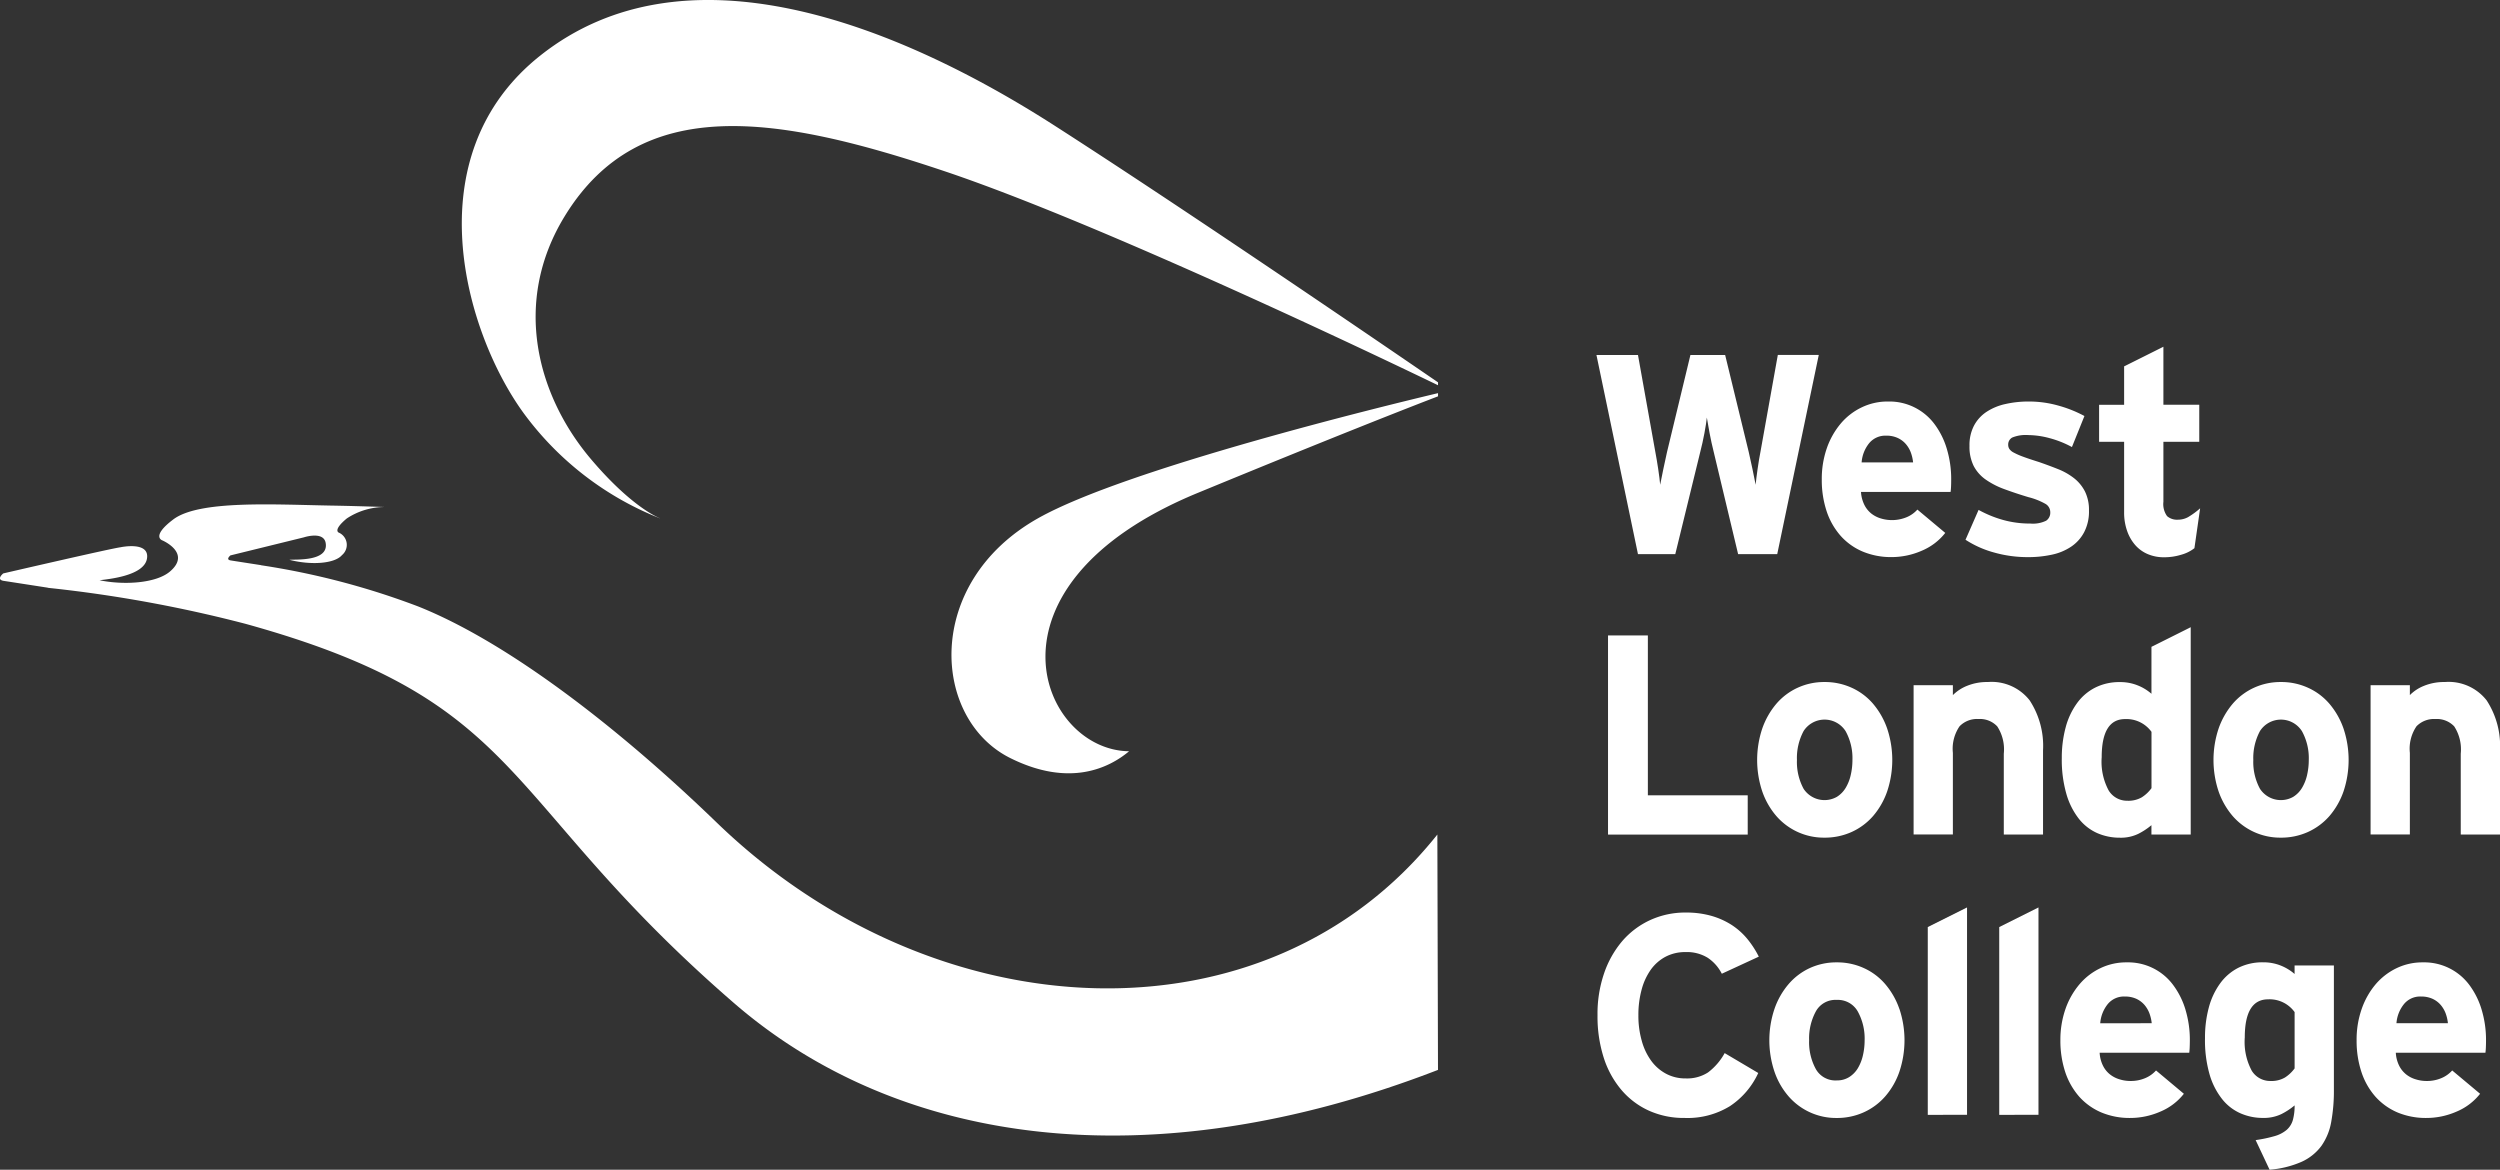 <svg id="logo-eps_black" data-name="logo-eps black" xmlns="http://www.w3.org/2000/svg" width="235.09" height="110" viewBox="0 0 235.09 110">
  <rect x="0" y="0" width="235.09" height="110" fill="#333333" stroke="none"/>
  <path id="Path_20" data-name="Path 20" d="M135.2,37.275c-2.592.993-9.471,3.677-22.58,9.076-21.284,8.769-14.786,24.224-6.47,24.3-1.834,1.536-5.555,3.439-11.175.64-7.384-3.676-8.184-16.466,2.614-22.55,8.184-4.612,32.357-10.514,37.611-11.766v-.742c-5.454-2.635-31.619-15.149-46.324-20.1C73.075,10.82,60.215,8.731,53.1,20.3c-5.02,8.162-2.566,16.941,2.412,22.84,3.938,4.662,6.522,5.6,6.522,5.6H62.01a29.227,29.227,0,0,1-12.79-9.878C43.732,31.333,38.817,14.7,50.8,5.217c13.6-10.766,33.381-3,48.347,6.605,12.444,7.991,31.13,20.767,36.052,24.137m-.062,42.523c-16.013,20.134-47.175,18.778-67.761-1.12-9.34-9.032-19.723-17-28.1-20.336a71.723,71.723,0,0,0-14.8-3.873h.062c-.3-.046-2.388-.369-2.866-.446-.522-.077-.028-.473-.028-.473s6.268-1.54,6.912-1.7c0,0,1.841-.607,2.041.523.324,1.8-2.931,1.526-3.407,1.593,2.046.524,4.254.364,4.938-.44a1.256,1.256,0,0,0-.253-2.1s-.7-.176.708-1.349a6.508,6.508,0,0,1,3.656-1.077c-1.912-.059-3.648-.112-5.076-.134-5.5-.1-12.477-.523-14.893,1.3-2.135,1.612-1.028,1.973-1.028,1.973S18,52,15.963,53.743c-1.285,1.107-4.295,1.307-6.625.828.7-.1,4.185-.379,4.457-2.038s-2.48-1.066-2.48-1.066c-.846.1-11.036,2.461-11.036,2.461s-.714.58.04.7c.7.107,3.752.58,4.2.649H4.426a125.658,125.658,0,0,1,18.668,3.4c26.6,7.371,23.63,16.358,45.884,35.638,15.439,13.375,39.044,16.807,66.219,6.3" transform="translate(0.026 -0.006)" fill="#fff"/>
  <path id="Path_21" data-name="Path 21" d="M1484.12,345.089h-3.667l-2.3-9.632c-.144-.569-.272-1.16-.387-1.768s-.2-1.085-.254-1.442c-.037.358-.112.841-.226,1.458s-.248,1.2-.389,1.753l-2.354,9.632h-3.508l-3.905-18.73h3.905l1.633,9.124q.134.7.269,1.594c.088.6.152,1.093.185,1.485.073-.392.171-.887.3-1.485s.239-1.128.345-1.594l2.2-9.124h3.265l2.218,9.124c.107.466.225,1,.35,1.594s.222,1.093.3,1.485c.033-.392.1-.893.186-1.5s.175-1.131.264-1.58l1.635-9.124h3.851l-3.906,18.73Z" transform="translate(-1317.007 -292.979)" fill="#fff"/>
  <path id="Path_22" data-name="Path 22" d="M1685.723,373.574a7.4,7.4,0,0,0-1.15-2.342,5.289,5.289,0,0,0-4.361-2.152,5.6,5.6,0,0,0-2.474.535,5.892,5.892,0,0,0-1.98,1.51,7.336,7.336,0,0,0-1.326,2.329,8.786,8.786,0,0,0-.48,2.956,9.32,9.32,0,0,0,.463,3.008,6.637,6.637,0,0,0,1.317,2.3,5.8,5.8,0,0,0,2.063,1.47,6.893,6.893,0,0,0,2.74.521,7.059,7.059,0,0,0,2.793-.587,5.517,5.517,0,0,0,2.235-1.687l-2.621-2.193a2.8,2.8,0,0,1-1.02.72,3.607,3.607,0,0,1-2.393.12,2.681,2.681,0,0,1-.9-.453,2.425,2.425,0,0,1-.666-.817,3.165,3.165,0,0,1-.324-1.232h8.426a4.85,4.85,0,0,0,.042-.491c.01-.189.014-.417.014-.684a9.808,9.808,0,0,0-.4-2.836Zm-8.025,1.23a3.27,3.27,0,0,1,.7-1.793,1.975,1.975,0,0,1,1.613-.72,2.507,2.507,0,0,1,1.08.216,2.269,2.269,0,0,1,.766.573,2.669,2.669,0,0,1,.47.8,3.879,3.879,0,0,1,.212.922H1677.7Z" transform="translate(-1502.639 -331.323)" fill="#fff"/>
  <path id="Path_23" data-name="Path 23" d="M1817.631,379.327a4.205,4.205,0,0,1-.456,2.045,3.72,3.72,0,0,1-1.232,1.365,5.133,5.133,0,0,1-1.819.749,10.363,10.363,0,0,1-2.22.227,11.543,11.543,0,0,1-3.224-.442,9.49,9.49,0,0,1-2.659-1.191l1.229-2.808a10.692,10.692,0,0,0,2.314.948,9.421,9.421,0,0,0,2.555.336,2.84,2.84,0,0,0,1.485-.268.906.906,0,0,0,.387-.8.9.9,0,0,0-.439-.775,6.462,6.462,0,0,0-1.621-.641q-1.256-.379-2.288-.763a7.544,7.544,0,0,1-1.753-.91,3.592,3.592,0,0,1-1.107-1.271,4.051,4.051,0,0,1-.388-1.875,3.946,3.946,0,0,1,.414-1.885,3.546,3.546,0,0,1,1.164-1.3,5.263,5.263,0,0,1,1.779-.747,9.838,9.838,0,0,1,2.262-.241,10.154,10.154,0,0,1,2.7.373,11.768,11.768,0,0,1,2.49.991l-1.176,2.918a9.5,9.5,0,0,0-2.13-.845,7.871,7.871,0,0,0-1.966-.28,3.346,3.346,0,0,0-1.51.227.741.741,0,0,0-.387.683.712.712,0,0,0,.106.388,1.085,1.085,0,0,0,.414.347,6.589,6.589,0,0,0,.885.389c.38.142.883.309,1.51.506.622.216,1.222.439,1.791.667a6.079,6.079,0,0,1,1.5.858,3.752,3.752,0,0,1,1.016,1.245,3.9,3.9,0,0,1,.374,1.781" transform="translate(-1621.192 -331.323)" fill="#fff"/>
  <path id="Path_24" data-name="Path 24" d="M1938.683,337.743a3.519,3.519,0,0,1-1.232.613,5.434,5.434,0,0,1-1.63.241,3.839,3.839,0,0,1-1.553-.308,3.243,3.243,0,0,1-1.176-.869,4.015,4.015,0,0,1-.75-1.338,5.164,5.164,0,0,1-.269-1.712v-6.633h-2.353v-3.48h2.353v-3.612l3.694-1.846v5.457h3.372v3.48h-3.372v5.644a1.923,1.923,0,0,0,.347,1.35,1.422,1.422,0,0,0,1.02.334,1.979,1.979,0,0,0,.951-.24,7.316,7.316,0,0,0,1.136-.831l-.537,3.748Z" transform="translate(-1732.329 -286.194)" fill="#fff"/>
  <path id="Path_25" data-name="Path 25" d="M1477.57,602.937V584.21h3.746v15.034h9.39v3.693Z" transform="translate(-1326.358 -524.456)" fill="#fff"/>
  <path id="Path_26" data-name="Path 26" d="M1626.807,631.294a7.3,7.3,0,0,0-1.324-2.328,5.78,5.78,0,0,0-2.019-1.511,6.054,6.054,0,0,0-2.54-.535,5.96,5.96,0,0,0-2.529.535,5.839,5.839,0,0,0-2.009,1.511,7.317,7.317,0,0,0-1.324,2.328,9.334,9.334,0,0,0,0,5.914,7.121,7.121,0,0,0,1.324,2.314,5.914,5.914,0,0,0,4.538,2.032,6.111,6.111,0,0,0,2.54-.532,5.907,5.907,0,0,0,2.019-1.5,7.141,7.141,0,0,0,1.324-2.314,9.331,9.331,0,0,0,0-5.914Zm-3.426,4.372a4.036,4.036,0,0,1-.48,1.213,2.533,2.533,0,0,1-.818.835,2.353,2.353,0,0,1-3.133-.753,5.294,5.294,0,0,1-.627-2.707,5.375,5.375,0,0,1,.627-2.724,2.343,2.343,0,0,1,3.951.014,5.262,5.262,0,0,1,.641,2.71,6.2,6.2,0,0,1-.161,1.412Z" transform="translate(-1449.346 -562.785)" fill="#fff"/>
  <path id="Path_27" data-name="Path 27" d="M1766.822,641.26v-7.6a3.959,3.959,0,0,0-.617-2.569,2.229,2.229,0,0,0-1.763-.692,2.285,2.285,0,0,0-1.778.682,3.734,3.734,0,0,0-.63,2.5v7.676h-3.694V627.216h3.694v.934a3.955,3.955,0,0,1,1.322-.868,4.978,4.978,0,0,1,1.968-.362,4.534,4.534,0,0,1,3.931,1.726,7.815,7.815,0,0,1,1.257,4.7v7.917h-3.693Z" transform="translate(-1578.393 -562.785)" fill="#fff"/>
  <path id="Path_28" data-name="Path 28" d="M1904.018,578.47v4.415a4.424,4.424,0,0,0-1.271-.779,4.349,4.349,0,0,0-1.7-.32,5.039,5.039,0,0,0-2.327.523,4.762,4.762,0,0,0-1.709,1.47,6.831,6.831,0,0,0-1.059,2.261,10.923,10.923,0,0,0-.365,2.892,11.618,11.618,0,0,0,.434,3.38,6.832,6.832,0,0,0,1.173,2.329,4.554,4.554,0,0,0,1.741,1.352,5.269,5.269,0,0,0,2.112.426,3.764,3.764,0,0,0,1.727-.36,6.286,6.286,0,0,0,1.242-.818v.883h3.694v-19.5l-3.694,1.848Zm0,13.295a3.338,3.338,0,0,1-.906.855,2.519,2.519,0,0,1-1.365.324,2.02,2.02,0,0,1-1.751-.965,5.7,5.7,0,0,1-.657-3.13q0-3.584,2.2-3.584a2.9,2.9,0,0,1,2.484,1.2v5.3Z" transform="translate(-1701.704 -517.645)" fill="#fff"/>
  <path id="Path_29" data-name="Path 29" d="M2046.658,631.294a7.3,7.3,0,0,0-1.324-2.328,5.788,5.788,0,0,0-2.021-1.511,6.047,6.047,0,0,0-2.539-.535,5.963,5.963,0,0,0-2.529.535,5.853,5.853,0,0,0-2.01,1.511,7.354,7.354,0,0,0-1.324,2.328,9.352,9.352,0,0,0,0,5.914,7.176,7.176,0,0,0,1.324,2.314,5.919,5.919,0,0,0,4.539,2.032,6.1,6.1,0,0,0,2.539-.532,5.925,5.925,0,0,0,2.021-1.5,7.139,7.139,0,0,0,1.324-2.314,9.354,9.354,0,0,0,0-5.914Zm-3.426,4.372a4.122,4.122,0,0,1-.481,1.213,2.515,2.515,0,0,1-.818.835,2.35,2.35,0,0,1-3.131-.753,5.272,5.272,0,0,1-.627-2.707,5.363,5.363,0,0,1,.627-2.724,2.341,2.341,0,0,1,3.948.014,5.252,5.252,0,0,1,.641,2.71,6.26,6.26,0,0,1-.16,1.412Z" transform="translate(-1826.283 -562.785)" fill="#fff"/>
  <path id="Path_30" data-name="Path 30" d="M2186.729,641.26v-7.6a3.981,3.981,0,0,0-.614-2.569,2.246,2.246,0,0,0-1.767-.692,2.3,2.3,0,0,0-1.779.682,3.737,3.737,0,0,0-.625,2.5v7.676h-3.694V627.216h3.694v.934a3.866,3.866,0,0,1,1.319-.868,5,5,0,0,1,1.97-.362,4.532,4.532,0,0,1,3.931,1.726,7.845,7.845,0,0,1,1.256,4.7v7.917h-3.691Z" transform="translate(-1955.33 -562.785)" fill="#fff"/>
  <path id="Path_31" data-name="Path 31" d="M1479.631,844.944a3.93,3.93,0,0,0-1.325-1.5,3.744,3.744,0,0,0-2.1-.536,3.948,3.948,0,0,0-1.875.443,4.025,4.025,0,0,0-1.389,1.23,5.828,5.828,0,0,0-.855,1.874,8.965,8.965,0,0,0-.3,2.393,8.534,8.534,0,0,0,.3,2.343,5.769,5.769,0,0,0,.867,1.885,4.142,4.142,0,0,0,1.405,1.256,3.825,3.825,0,0,0,1.875.456,3.621,3.621,0,0,0,2.1-.562,5.716,5.716,0,0,0,1.566-1.819l3.158,1.87a7.477,7.477,0,0,1-2.663,3.118,7.612,7.612,0,0,1-4.265,1.111,7.97,7.97,0,0,1-3.348-.683,7.389,7.389,0,0,1-2.58-1.939,8.811,8.811,0,0,1-1.672-3.035,12.735,12.735,0,0,1-.587-4,11.733,11.733,0,0,1,.611-3.92,9.292,9.292,0,0,1,1.712-3.051,7.728,7.728,0,0,1,2.622-1.976,7.888,7.888,0,0,1,3.372-.712,8.64,8.64,0,0,1,2.379.308,7.218,7.218,0,0,1,1.915.856,6.538,6.538,0,0,1,1.472,1.312,8.979,8.979,0,0,1,1.084,1.671l-3.478,1.607Z" transform="translate(-1317.719 -753.378)" fill="#fff"/>
  <path id="Path_32" data-name="Path 32" d="M1637.98,889.173a7.189,7.189,0,0,0-1.328-2.328,5.775,5.775,0,0,0-2.018-1.511,6.029,6.029,0,0,0-2.54-.534,5.963,5.963,0,0,0-2.53.534,5.855,5.855,0,0,0-2,1.511,7.163,7.163,0,0,0-1.325,2.328,9.269,9.269,0,0,0,0,5.911,6.993,6.993,0,0,0,1.325,2.316,5.917,5.917,0,0,0,4.534,2.033,6.076,6.076,0,0,0,2.54-.535,5.88,5.88,0,0,0,2.018-1.5,7.007,7.007,0,0,0,1.328-2.316,9.327,9.327,0,0,0,0-5.911Zm-3.426,4.372a4.141,4.141,0,0,1-.48,1.214,2.528,2.528,0,0,1-.818.833,2.148,2.148,0,0,1-1.164.31,2.115,2.115,0,0,1-1.963-1.063,5.251,5.251,0,0,1-.633-2.71,5.32,5.32,0,0,1,.633-2.721,2.1,2.1,0,0,1,1.963-1.078,2.145,2.145,0,0,1,1.981,1.093,5.268,5.268,0,0,1,.642,2.707A6.21,6.21,0,0,1,1634.554,893.544Z" transform="translate(-1459.373 -794.303)" fill="#fff"/>
  <path id="Path_33" data-name="Path 33" d="M1771.12,854.024V836.365l3.692-1.845v19.5Z" transform="translate(-1589.84 -749.188)" fill="#fff"/>
  <path id="Path_34" data-name="Path 34" d="M1836.78,854.024V836.365l3.69-1.845v19.5Z" transform="translate(-1648.78 -749.188)" fill="#fff"/>
  <path id="Path_35" data-name="Path 35" d="M1906.056,889.294a7.44,7.44,0,0,0-1.155-2.343,5.269,5.269,0,0,0-4.358-2.151,5.58,5.58,0,0,0-2.474.534,5.891,5.891,0,0,0-1.98,1.511,7.309,7.309,0,0,0-1.328,2.328,8.81,8.81,0,0,0-.481,2.956,9.43,9.43,0,0,0,.463,3.01,6.738,6.738,0,0,0,1.316,2.3,5.865,5.865,0,0,0,2.066,1.472,6.878,6.878,0,0,0,2.739.521,7.058,7.058,0,0,0,2.794-.588,5.513,5.513,0,0,0,2.234-1.687l-2.619-2.193a2.831,2.831,0,0,1-1.019.722,3.434,3.434,0,0,1-1.39.268,3.342,3.342,0,0,1-1.006-.151,2.657,2.657,0,0,1-.895-.452,2.393,2.393,0,0,1-.669-.817,3.114,3.114,0,0,1-.323-1.233h8.427c.017-.142.033-.308.04-.49s.015-.419.015-.686a9.8,9.8,0,0,0-.4-2.835Zm-8.03,1.232a3.279,3.279,0,0,1,.7-1.793,1.969,1.969,0,0,1,1.615-.721,2.537,2.537,0,0,1,1.077.214,2.275,2.275,0,0,1,.767.574,2.7,2.7,0,0,1,.47.8,3.862,3.862,0,0,1,.214.923Z" transform="translate(-1700.529 -794.303)" fill="#fff"/>
  <path id="Path_36" data-name="Path 36" d="M2035.057,885.1v.8a4.519,4.519,0,0,0-1.27-.778,4.379,4.379,0,0,0-1.7-.318,5.074,5.074,0,0,0-2.327.519,4.8,4.8,0,0,0-1.709,1.473,6.861,6.861,0,0,0-1.059,2.26,10.892,10.892,0,0,0-.359,2.891,11.7,11.7,0,0,0,.426,3.382,6.766,6.766,0,0,0,1.179,2.329,4.536,4.536,0,0,0,1.74,1.35,5.222,5.222,0,0,0,2.109.429,3.8,3.8,0,0,0,1.73-.361,6.38,6.38,0,0,0,1.243-.818,5.012,5.012,0,0,1-.162,1.365,1.938,1.938,0,0,1-.586.939,3.044,3.044,0,0,1-1.136.586,12.665,12.665,0,0,1-1.781.374l1.311,2.785a9.285,9.285,0,0,0,3.023-.749,4.744,4.744,0,0,0,1.848-1.486,5.6,5.6,0,0,0,.923-2.247,16.314,16.314,0,0,0,.254-3.062V885.1h-3.693Zm0,9.684a3.4,3.4,0,0,1-.91.856,2.51,2.51,0,0,1-1.362.323,2.028,2.028,0,0,1-1.754-.963,5.715,5.715,0,0,1-.657-3.132q0-3.582,2.2-3.583a2.9,2.9,0,0,1,2.486,1.2v5.3Z" transform="translate(-1819.284 -794.312)" fill="#fff"/>
  <path id="Path_37" data-name="Path 37" d="M2177.23,889.294a7.441,7.441,0,0,0-1.15-2.343,5.285,5.285,0,0,0-4.362-2.151,5.6,5.6,0,0,0-2.474.534,5.984,5.984,0,0,0-1.982,1.511,7.313,7.313,0,0,0-1.322,2.328,8.707,8.707,0,0,0-.481,2.956,9.342,9.342,0,0,0,.463,3.01,6.627,6.627,0,0,0,1.316,2.3,5.883,5.883,0,0,0,2.061,1.472,6.91,6.91,0,0,0,2.743.521,7.05,7.05,0,0,0,2.793-.588,5.522,5.522,0,0,0,2.236-1.687l-2.623-2.193a2.829,2.829,0,0,1-1.019.722,3.438,3.438,0,0,1-1.389.268,3.338,3.338,0,0,1-1.007-.151,2.637,2.637,0,0,1-.895-.452,2.441,2.441,0,0,1-.669-.817,3.128,3.128,0,0,1-.323-1.233h8.426c.02-.142.034-.308.042-.49s.014-.419.014-.686a9.8,9.8,0,0,0-.4-2.835Zm-8.025,1.232a3.263,3.263,0,0,1,.7-1.793,1.963,1.963,0,0,1,1.611-.721,2.568,2.568,0,0,1,1.08.214,2.272,2.272,0,0,1,.767.574,2.652,2.652,0,0,1,.47.8,3.814,3.814,0,0,1,.213.923h-4.841Z" transform="translate(-1943.853 -794.303)" fill="#fff"/>
</svg>
